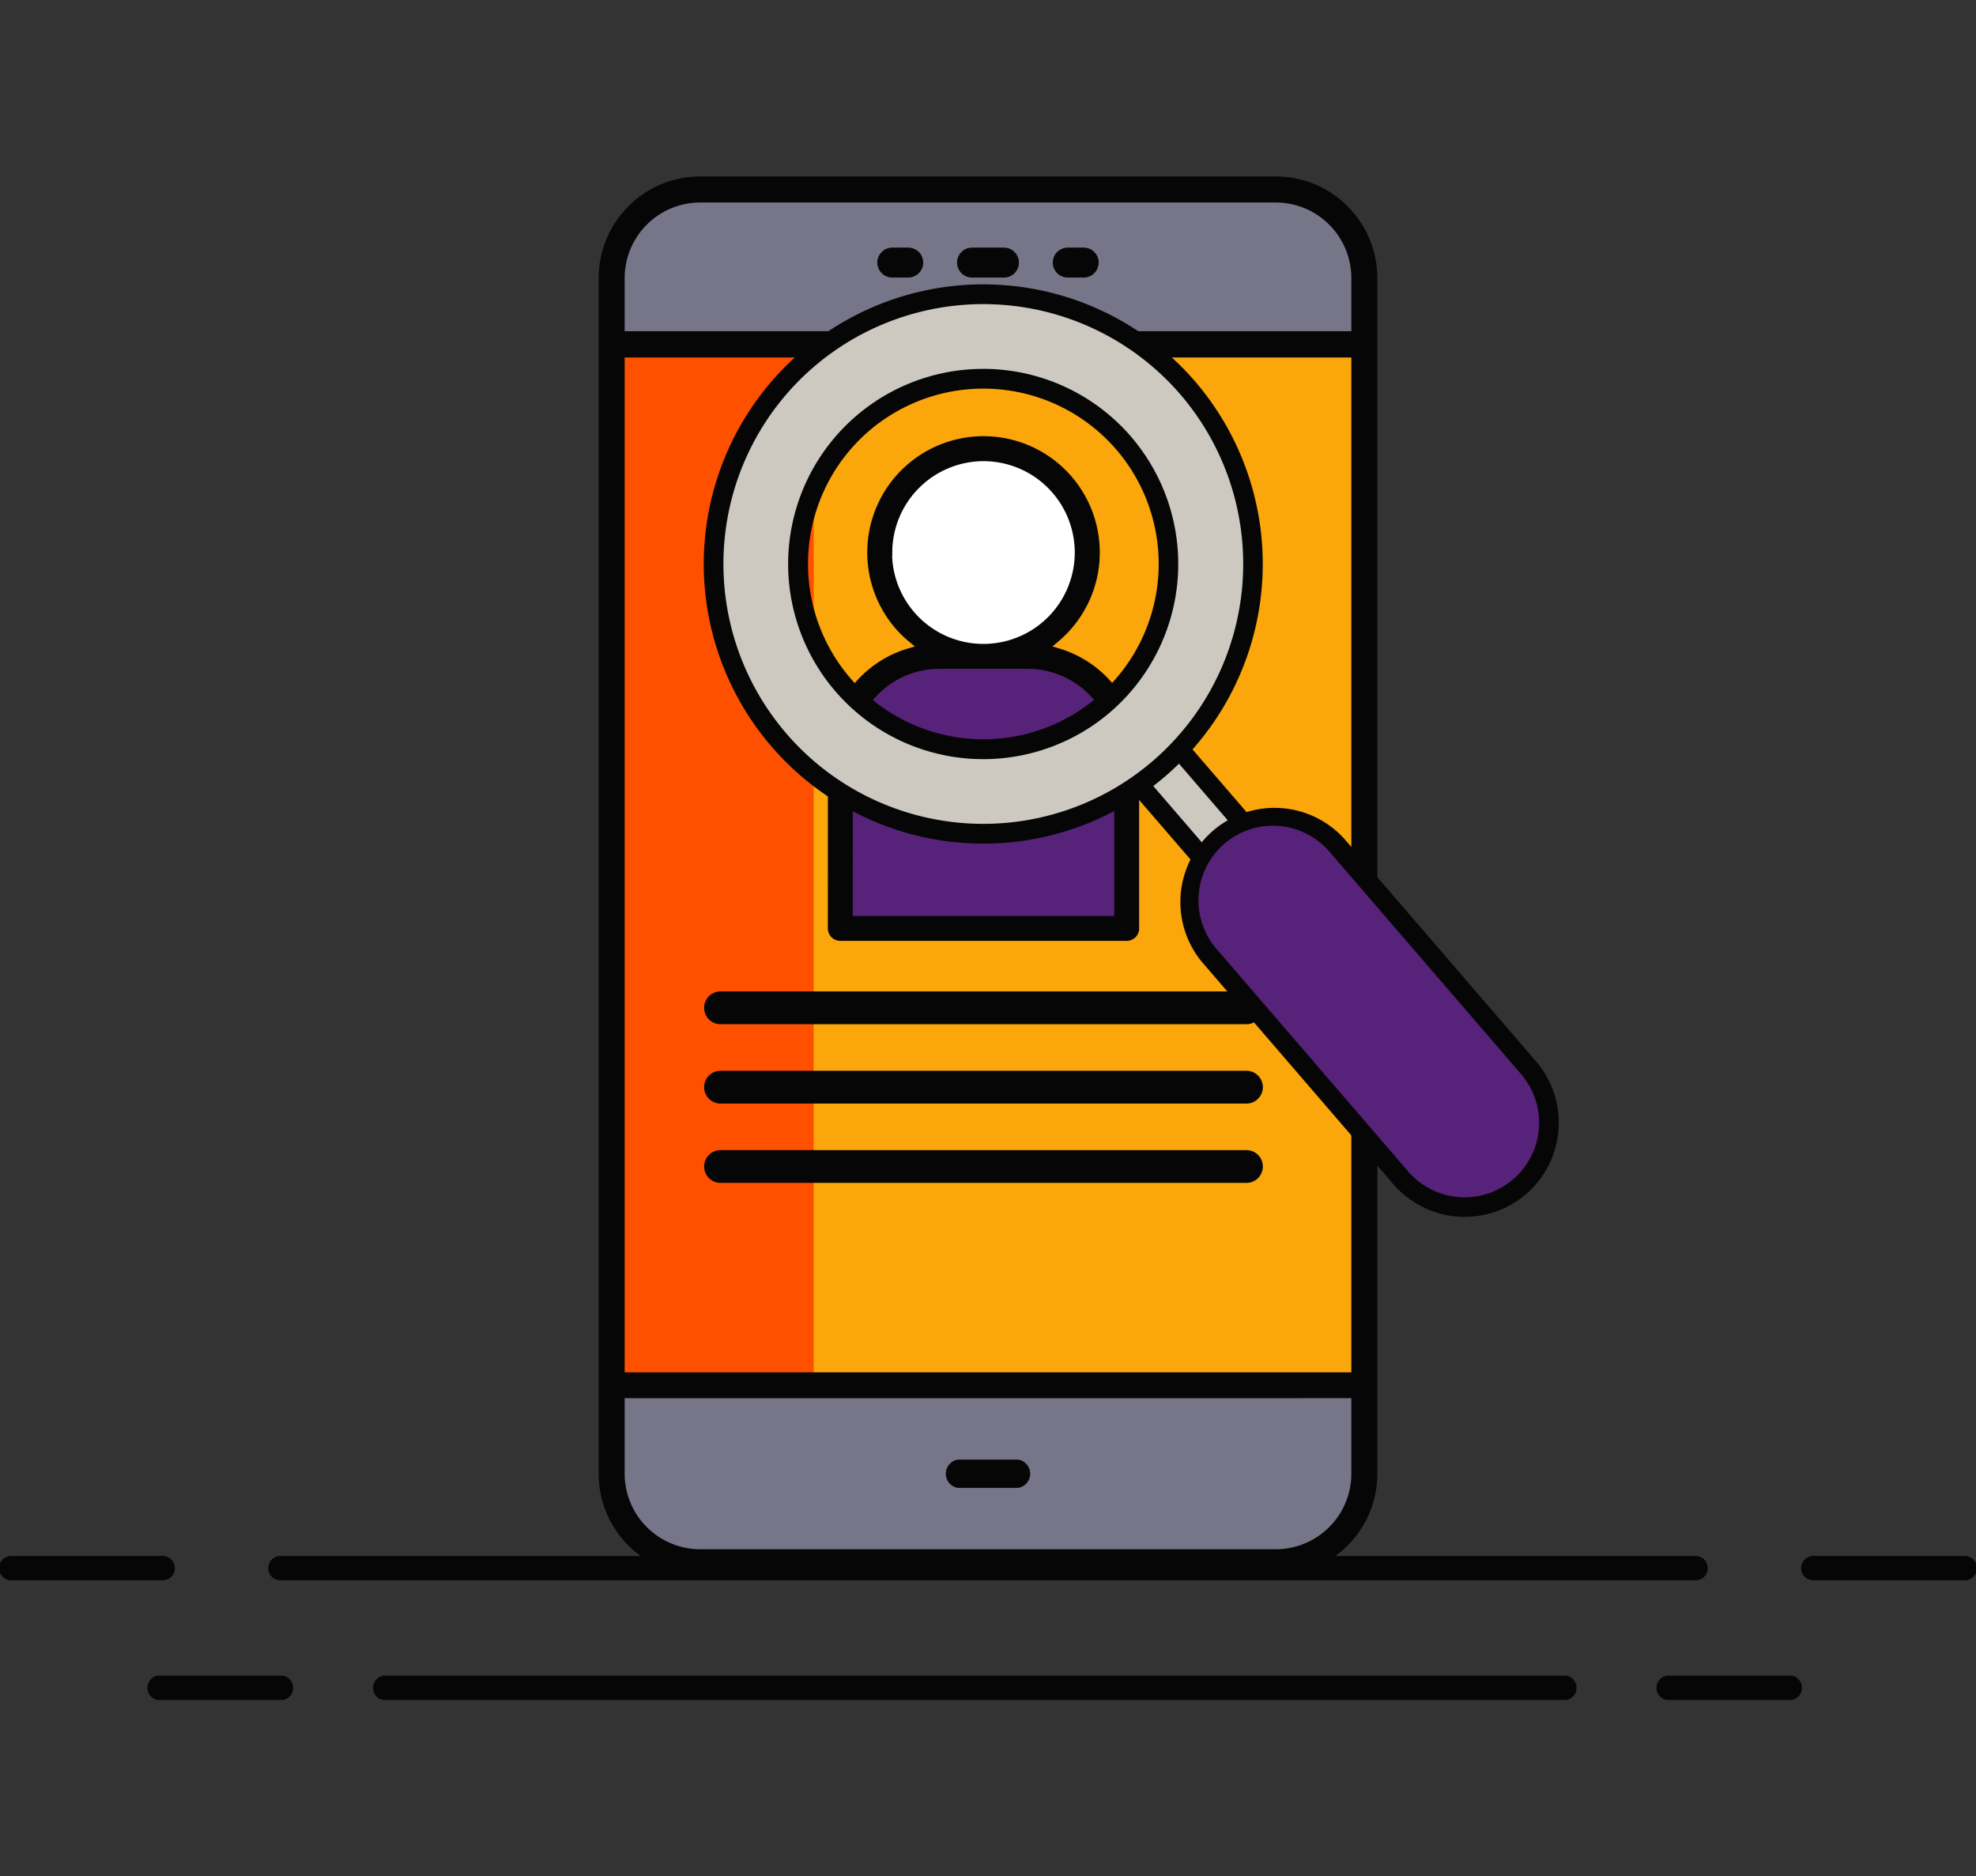 <svg id="Layer_1" data-name="Layer 1" xmlns="http://www.w3.org/2000/svg" viewBox="0 0 276 262"><rect x="0" y="0" width="276" height="262" fill="#333333" stroke="none"/><defs><style>.cls-1{fill:#767688;}.cls-2{fill:#eeedee;}.cls-3{fill:#fba60b;}.cls-4{fill:#ff5000;}.cls-5{fill:#fff;}.cls-6{fill:#572279;}.cls-7{fill:#070606;}.cls-8{fill:#cdc9c1;}</style></defs><title>icono_1</title><path class="cls-1" d="M178.2,218.17H97.8A12.37,12.37,0,0,1,85.43,205.8v-167A12.37,12.37,0,0,1,97.8,26.46h80.4a12.37,12.37,0,0,1,12.37,12.37v167A12.37,12.37,0,0,1,178.2,218.17Z"/><rect class="cls-2" x="85.43" y="48.11" width="105.13" height="145.33"/><path class="cls-3" d="M85.43,49.61H190.57V193.43H85.43Z"/><path class="cls-4" d="M85.43,49.61h28.22V193.43H85.43Z"/><circle class="cls-5" cx="137.37" cy="77.16" r="14.5"/><path class="cls-6" d="M131.18,91.66h12.38a13.81,13.81,0,0,1,13.81,13.81h0v24.18h-40V105.48a13.81,13.81,0,0,1,13.81-13.82Z"/><path class="cls-7" d="M115.63,129.66a1.74,1.74,0,0,0,1.74,1.73h40a1.74,1.74,0,0,0,1.74-1.74V105.48A15.67,15.67,0,0,0,148,90.57l-1-.29.78-.66a16.24,16.24,0,1,0-22.88-2.07A15.65,15.65,0,0,0,127,89.62l.78.66-1,.29a15.66,15.66,0,0,0-11.14,14.91Zm9-51.95h0v-.55A12.77,12.77,0,0,1,137.36,64.4h0a12.76,12.76,0,1,1-12.75,13.31Zm-5.51,27.76A12.1,12.1,0,0,1,131.18,93.4h12.38a12.11,12.11,0,0,1,12.07,12.07v22.44H119.11Z"/><path class="cls-7" d="M174.1,138.45H100.64a2.29,2.29,0,0,0,0,4.58H174.1a2.29,2.29,0,0,0,0-4.58Z"/><path class="cls-7" d="M174.1,149.53H100.64a2.29,2.29,0,1,0,0,4.58H174.1a2.29,2.29,0,1,0,0-4.58Z"/><path class="cls-7" d="M174.1,160.61H100.64a2.29,2.29,0,0,0,0,4.58H174.1a2.29,2.29,0,0,0,0-4.58Z"/><path class="cls-7" d="M22.6,217.29H1.7a1.7,1.7,0,1,0,0,3.39H22.6a1.7,1.7,0,1,0,0-3.39Z"/><path class="cls-7" d="M274.3,217.29H253.4a1.7,1.7,0,1,0,0,3.39h20.9a1.7,1.7,0,1,0,0-3.39Z"/><path class="cls-7" d="M236.7,217.29H39.3a1.7,1.7,0,1,0,0,3.39H236.7a1.7,1.7,0,1,0,0-3.39Z"/><path class="cls-7" d="M39.54,234H22a1.73,1.73,0,0,0,0,3.4H39.54a1.73,1.73,0,0,0,0-3.4Z"/><path class="cls-7" d="M250.28,234h-17.5a1.73,1.73,0,0,0,0,3.4h17.5a1.73,1.73,0,0,0,0-3.4Z"/><path class="cls-7" d="M218.8,234H53.52a1.73,1.73,0,0,0,0,3.4H218.8a1.73,1.73,0,0,0,0-3.4Z"/><path class="cls-7" d="M178.2,24.64H97.8A14.2,14.2,0,0,0,83.62,38.83v167A14.2,14.2,0,0,0,97.8,220h80.4a14.2,14.2,0,0,0,14.18-14.19V149a1.82,1.82,0,0,0-3.63,0v42.64H87.25V49.92h101.5v85.92a1.82,1.82,0,1,0,3.63,0v-97A14.2,14.2,0,0,0,178.2,24.64Zm10.55,170.61V205.8a10.56,10.56,0,0,1-10.55,10.55H97.8A10.56,10.56,0,0,1,87.25,205.8V195.25Zm0-149H87.25V38.83A10.56,10.56,0,0,1,97.8,28.28h80.4a10.56,10.56,0,0,1,10.55,10.55Z"/><path class="cls-7" d="M140.23,34.58h-4.46a2.09,2.09,0,0,0,0,4.18h4.46a2.09,2.09,0,1,0,0-4.18Z"/><path class="cls-7" d="M151.37,34.58h-2.23a2.09,2.09,0,1,0,0,4.18h2.23a2.09,2.09,0,1,0,0-4.18Z"/><path class="cls-7" d="M126.86,34.58h-2.23a2.09,2.09,0,1,0,0,4.18h2.23a2.09,2.09,0,0,0,0-4.18Z"/><path class="cls-7" d="M133.79,207.78h8.42a2,2,0,0,0,0-3.95h-8.42a2,2,0,0,0,0,3.95Z"/><rect class="cls-8" x="163.14" y="101.02" width="7.5" height="23.69" transform="matrix(0.76, -0.65, 0.65, 0.76, -33.21, 136.29)"/><path class="cls-7" d="M179.41,119.54l-7.77,6.69-17.26-20,7.77-6.69Zm-7.48,2.81,3.6-3.1-13.67-15.87-3.6,3.11Z"/><path class="cls-6" d="M170.13,116.8h0a11.77,11.77,0,0,1,16.6,1.24l26.77,31.07a11.77,11.77,0,0,1-1.24,16.6h0a11.77,11.77,0,0,1-16.6-1.24L168.89,133.4A11.77,11.77,0,0,1,170.13,116.8Z"/><path class="cls-7" d="M213.16,166.75a13.16,13.16,0,0,1-18.54-1.38L167.85,134.3a13.15,13.15,0,0,1,19.92-17.16l26.77,31.07A13.16,13.16,0,0,1,213.16,166.75ZM171,117.84a10.41,10.41,0,0,0-1.09,14.66l26.77,31.08A10.4,10.4,0,0,0,212.46,150l-26.78-31.08A10.41,10.41,0,0,0,171,117.84Z"/><path class="cls-8" d="M112.76,50.21a37.68,37.68,0,1,0,53.13,3.95A37.68,37.68,0,0,0,112.76,50.21Zm41.47,48.15A25.87,25.87,0,1,1,157,61.87,25.86,25.86,0,0,1,154.23,98.36Z"/><path class="cls-7" d="M162.84,108.34a39.05,39.05,0,1,1,4.09-55.07A39.1,39.1,0,0,1,162.84,108.34ZM113.65,51.25a36.3,36.3,0,1,0,51.2,3.81A36.35,36.35,0,0,0,113.65,51.25ZM155.13,99.4A27.25,27.25,0,1,1,158,61,27.28,27.28,0,0,1,155.13,99.4ZM121.36,60.2a24.49,24.49,0,1,0,34.55,2.57A24.52,24.52,0,0,0,121.36,60.2Z"/></svg>